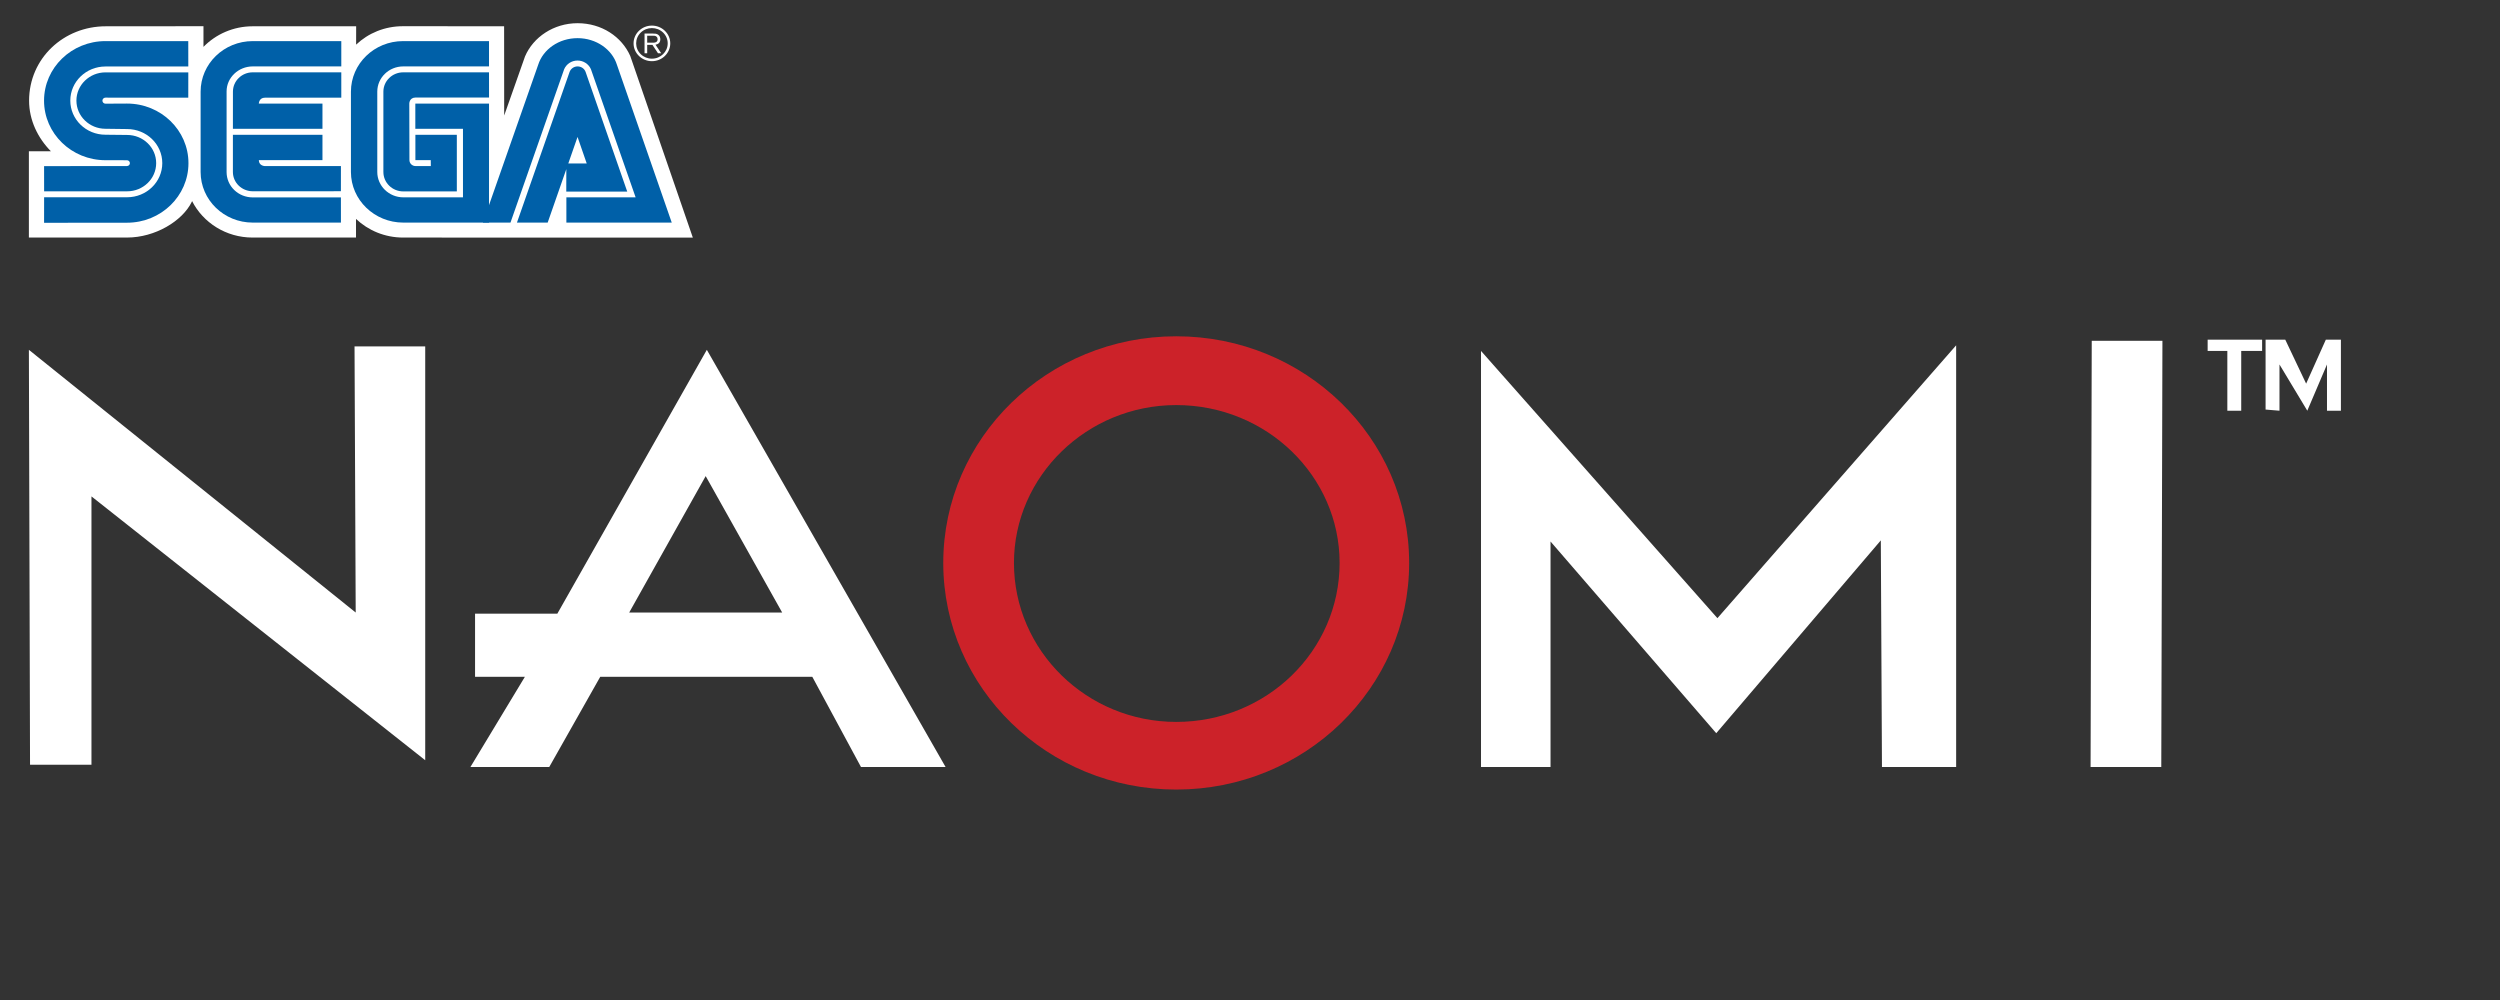 <?xml version="1.0" encoding="UTF-8" standalone="no"?>
<svg
   xmlns:dc="http://purl.org/dc/elements/1.1/"
   xmlns:cc="http://creativecommons.org/ns#"
   xmlns:rdf="http://www.w3.org/1999/02/22-rdf-syntax-ns#"
   xmlns:svg="http://www.w3.org/2000/svg"
   xmlns="http://www.w3.org/2000/svg"
   xmlns:sodipodi="http://sodipodi.sourceforge.net/DTD/sodipodi-0.dtd"
   xmlns:inkscape="http://www.inkscape.org/namespaces/inkscape"
   width="500"
   height="200"
   viewBox="0 0 500 200"
   version="1.1"
   id="svg139"
   sodipodi:docname="naomi.svg"
   style="fill:none"
   inkscape:version="0.92.5 (2060ec1f9f, 2020-04-08)">
  <rect x="0" y="0" width="500" height="200" fill="#333333" stroke="none"/>
  <defs
     id="defs143" />
  <sodipodi:namedview
     pagecolor="#ffffff"
     bordercolor="#666666"
     borderopacity="1"
     objecttolerance="10"
     gridtolerance="10"
     guidetolerance="10"
     inkscape:pageopacity="0"
     inkscape:pageshadow="2"
     inkscape:window-width="1366"
     inkscape:window-height="740"
     id="namedview141"
     showgrid="false"
     inkscape:pagecheckerboard="true"
     inkscape:zoom="1.2117479"
     inkscape:cx="241"
     inkscape:cy="82"
     inkscape:window-x="0"
     inkscape:window-y="0"
     inkscape:window-maximized="1"
     inkscape:current-layer="svg139" />
  <path
     d="m 71.201,43.784 c 2.438,2.304 5.763,3.728 9.429,3.728 l 57.936,0.006 -12.512,-36.318 c -1.709,-3.858 -5.718,-6.56 -10.534,-6.56 -4.795,0 -8.865,2.79 -10.511,6.633 l -4.171,11.831 -0.016,-17.852 -20.232,-0.01 c -3.657,0 -6.944,1.388 -9.366,3.685 l 0.007,-3.669 H 50.516 c -3.858,0 -7.368,1.601 -9.822,4.117 V 5.242 l -19.524,0.016 C 12.741,5.251 5.827,11.661 5.817,20.137 c 0,3.924 1.763,7.482 4.362,10.119 l -4.402,-0.007 v 17.264 l 19.671,-0.004 c 5.527,-0.006 11.004,-3.251 12.908,-7.139 l 0.057,-0.16 c 2.199,4.322 6.79,7.302 12.102,7.302 l 20.686,-0.004 V 43.784"
     id="path111"
     inkscape:connector-curvature="0"
     style="fill:#ffffff;stroke-width:0.947" />
  <path
     d="m 8.816,44.558 16.589,-0.016 c 6.787,0 12.287,-5.335 12.287,-11.908 0,-6.586 -5.5,-11.922 -12.287,-11.922 l -4.308,0.023 c -0.339,0 -0.615,-0.271 -0.615,-0.604 0,-0.333 0.275,-0.605 0.615,-0.605 l 16.558,0.004 0.007,-5.054 H 21.093 c -3.203,0 -5.81,2.532 -5.81,5.643 0,3.114 2.606,5.636 5.81,5.636 l 4.329,0.056 c 3.888,0 7.035,3.051 7.035,6.816 0,3.767 -3.146,6.825 -7.035,6.825 H 8.823 l -0.007,5.109"
     id="path113"
     inkscape:connector-curvature="0"
     style="fill:#0060a8;stroke-width:0.947" />
  <path
     d="M 8.822,38.263 H 25.421 c 3.213,0 5.813,-2.522 5.813,-5.639 0,-3.114 -2.599,-5.633 -5.813,-5.633 l -4.329,-0.046 c -3.882,0 -7.032,-3.055 -7.032,-6.828 0,-3.764 3.15,-6.819 7.032,-6.819 l 16.569,-0.004 -0.007,-5.074 h -16.558 c -6.78,0 -12.287,5.329 -12.287,11.909 0,6.58 5.507,11.912 12.287,11.912 l 4.285,0.006 c 0.326,0 0.601,0.258 0.601,0.585 0,0.32 -0.275,0.578 -0.601,0.578 l -16.565,0.013 0.007,5.038"
     id="path115"
     inkscape:connector-curvature="0"
     style="fill:#0060a8;stroke-width:0.947" />
  <path
     d="m 50.553,39.481 c -2.878,0 -5.235,-2.232 -5.235,-5.081 V 18.278 c 0,-2.741 2.358,-4.996 5.235,-4.996 l 17.707,0.003 V 8.221 H 50.553 c -5.762,0 -10.43,4.525 -10.43,10.112 v 16.068 c 0,5.587 4.668,10.119 10.43,10.119 l 17.633,0.007 -0.004,-5.051 -17.629,0.006"
     id="path117"
     inkscape:connector-curvature="0"
     style="fill:#0060a8;stroke-width:0.947" />
  <path
     d="m 46.587,18.333 c 0,-2.136 1.766,-3.868 3.966,-3.868 h 17.707 v 5.071 H 53.004 c -1.222,0 -1.239,1.18 -1.239,1.18 h 12.727 v 5.048 h -17.911 l 0.006,-7.43"
     id="path119"
     inkscape:connector-curvature="0"
     style="fill:#0060a8;stroke-width:0.947" />
  <path
     d="m 50.553,38.253 c -2.193,0 -3.973,-1.722 -3.973,-3.852 v -7.436 h 17.912 v 5.058 H 51.764 c 0.017,1.189 1.239,1.195 1.239,1.195 h 15.181 l -0.004,5.028 -17.629,0.007"
     id="path121"
     inkscape:connector-curvature="0"
     style="fill:#0060a8;stroke-width:0.947" />
  <path
     d="m 80.667,39.468 c -2.868,0 -5.211,-2.274 -5.211,-5.068 V 18.333 c 0,-2.797 2.327,-5.051 5.198,-5.051 H 97.803 V 8.221 H 80.614 c -5.76,0 -10.427,4.525 -10.427,10.112 v 16.068 c 0,5.587 4.708,10.119 10.467,10.119 l 17.15,0.007 V 20.715 H 83.065 v 5.048 h 9.53 V 39.468 H 80.667"
     id="path123"
     inkscape:connector-curvature="0"
     style="fill:#0060a8;stroke-width:0.947" />
  <path
     d="m 76.678,34.4 c 0,2.141 1.78,3.882 3.976,3.882 h 10.712 V 26.958 h -8.288 v 5.065 h 3.076 l 0.01,1.189 h -3.062 c -0.668,0 -1.216,-0.539 -1.216,-1.189 l -0.027,-11.311 c 0,0 -0.004,-1.176 1.229,-1.205 h 14.722 l -0.007,-5.045 -17.15,0.004 c -2.196,0 -3.976,1.732 -3.976,3.868 v 16.067"
     id="path125"
     inkscape:connector-curvature="0"
     style="fill:#0060a8;stroke-width:0.947" />
  <path
     d="m 113.918,14.39 c 0.232,-0.643 0.86,-1.107 1.601,-1.107 0.743,0 1.377,0.464 1.602,1.107 l 8.325,23.929 h -12.191 l 0.013,-5.629 h 4.074 l -1.834,-5.303 -5.974,17.136 h -6.145 l 10.527,-30.133"
     id="path127"
     inkscape:connector-curvature="0"
     style="fill:#0060a8;stroke-width:0.947" />
  <path
     d="m 127.125,39.468 h -13.849 v 5.054 h 21.075 L 123.391,12.971 c -0.961,-3.077 -4.127,-5.341 -7.875,-5.341 -3.754,0 -6.91,2.254 -7.879,5.329 L 96.577,44.522 h 5.517 l 10.739,-30.682 c 0.436,-1.016 1.464,-1.732 2.673,-1.732 1.202,0 2.236,0.716 2.676,1.725 l 8.942,25.634"
     id="path129"
     inkscape:connector-curvature="0"
     style="fill:#0060a8;stroke-width:0.947" />
  <path
     d="m 132.976,11.194 c -0.692,0.67 -1.616,1.042 -2.596,1.042 -0.977,0 -1.897,-0.373 -2.586,-1.042 -0.698,-0.676 -1.081,-1.568 -1.081,-2.522 0,-1.96 1.648,-3.552 3.666,-3.552 0.981,0 1.905,0.373 2.596,1.039 0.692,0.676 1.078,1.565 1.078,2.512 0,0.954 -0.386,1.846 -1.078,2.522 z M 128.153,6.509 c -0.6,0.578 -0.922,1.349 -0.922,2.163 0,0.82 0.322,1.588 0.922,2.166 0.597,0.578 1.39,0.895 2.227,0.895 1.743,0 3.16,-1.372 3.16,-3.061 0,-0.814 -0.329,-1.584 -0.923,-2.163 -0.598,-0.578 -1.391,-0.892 -2.237,-0.892 -0.836,0 -1.628,0.314 -2.227,0.892 z"
     id="path131"
     inkscape:connector-curvature="0"
     style="clip-rule:evenodd;fill:#ffffff;fill-rule:evenodd;stroke-width:0.947" />
  <path
     d="M 129.439,10.652 V 8.973 h 1.048 l 1.111,1.679 h 0.642 l -1.142,-1.712 c 0.006,-0.001 0.013,-0.003 0.02,-0.004 0.223,-0.044 0.947,-0.185 0.947,-1.077 0,-0.366 -0.128,-0.696 -0.433,-0.915 -0.31,-0.228 -0.638,-0.232 -1.189,-0.238 -0.009,-1.028e-4 -0.017,-2.056e-4 -0.027,-3.084e-4 h -1.507 v 3.947 z m 1.078,-2.114 h -1.078 v -1.395 h 1.048 c 0.011,0 0.021,-9.3e-6 0.033,-1.86e-5 0.298,-2.15e-4 0.555,-4.019e-4 0.76,0.167 0.232,0.183 0.242,0.447 0.242,0.552 0,0.287 -0.134,0.549 -0.511,0.637 -0.16,0.039 -0.322,0.039 -0.494,0.039 z"
     id="path133"
     inkscape:connector-curvature="0"
     style="clip-rule:evenodd;fill:#ffffff;fill-rule:evenodd;stroke-width:0.947" />
  <path
     d="M 85.044,152.048 V 69.286 H 70.906 L 71.139,122.507 5.777,69.964 6.007,152.952 H 18.293 V 99.28 Z m 9.041,1.351 10.894,-18.04 h -9.967 v -12.625 h 16.457 l 29.899,-52.771 47.748,83.436 H 172.196 L 162.461,135.36 h -42.415 l -10.198,18.04 z m 31.755,-30.893 h 30.595 L 141.137,95.22 Z m 184.267,30.893 H 296.201 V 70.188 l 47.282,53.445 47.746,-54.57 v 84.338 h -14.837 l -0.228,-45.325 -32.914,38.564 -33.144,-38.339 z m 108.01,0 0.231,-85.241 h 14.138 l -0.23,85.241 z M 445.467,82.141 V 70.188 h -3.938 v -2.256 h 10.894 v 2.256 h -4.177 v 11.953 z m 7.649,-0.227 V 67.932 h 3.938 l 4.174,8.796 3.938,-8.796 h 3.016 v 14.209 h -2.784 v -9.247 l -3.938,9.247 -5.564,-9.247 v 9.247 z"
     id="path135"
     inkscape:connector-curvature="0"
     style="clip-rule:evenodd;fill:#ffffff;fill-rule:evenodd;stroke-width:0.947" />
  <path
     d="m 188.652,112.586 c 0,-25.032 20.861,-45.328 46.592,-45.328 25.726,0 46.587,20.297 46.587,45.328 0,25.03 -20.861,45.326 -46.587,45.326 -25.731,0 -46.592,-20.296 -46.592,-45.326 z m 46.592,31.797 c 18.08,0 32.676,-14.209 32.676,-31.797 0,-17.363 -14.599,-31.572 -32.676,-31.572 -17.848,0 -32.453,14.209 -32.453,31.572 0,17.588 14.602,31.797 32.453,31.797 z"
     id="path137"
     inkscape:connector-curvature="0"
     style="clip-rule:evenodd;fill:#cc2229;fill-rule:evenodd;stroke-width:0.947" />
</svg>
